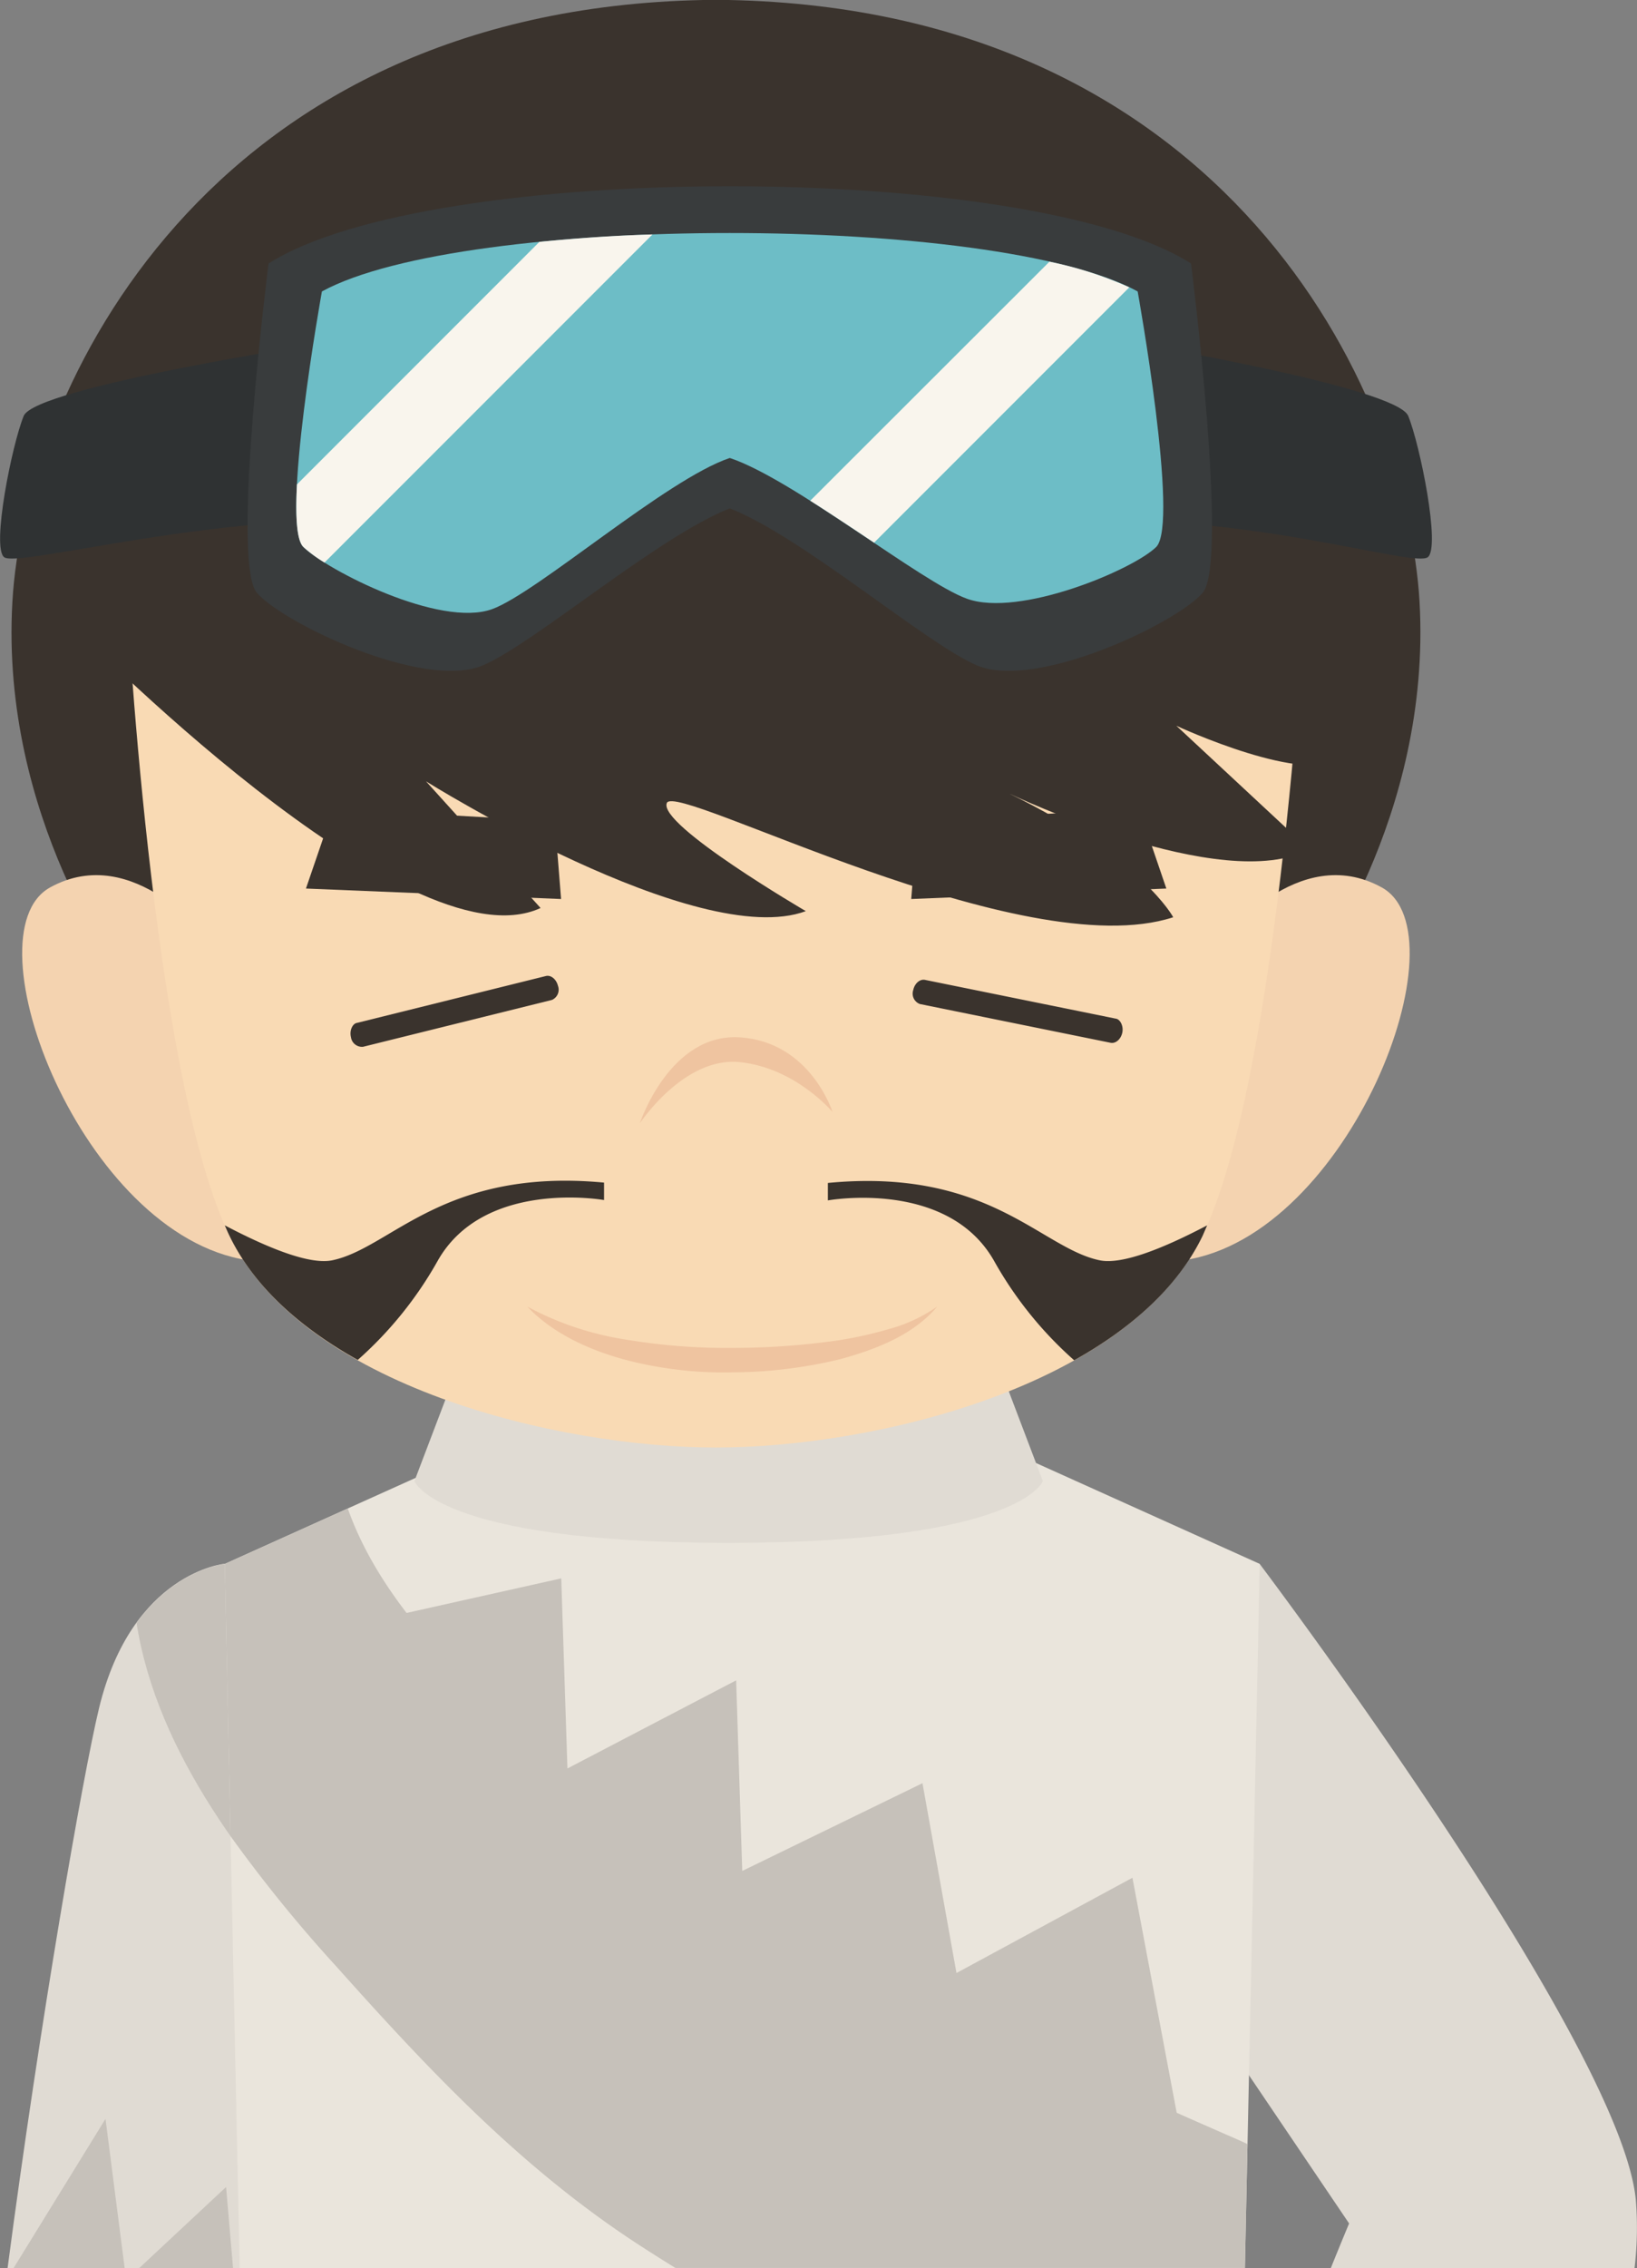 <svg xmlns="http://www.w3.org/2000/svg" viewBox="0 0 187.75 260.03"><rect x="0" y="0" width="187.75" height="260.03" fill="#808080" stroke="none"/><defs><style>.cls-1{fill:#e0dbd3;}.cls-2{fill:#c6c1ba;}.cls-3{fill:#eae5dc;}.cls-4{fill:#3a332d;}.cls-5{fill:#f4d3b0;}.cls-6{fill:#f9dab4;}.cls-7{fill:#efc4a0;}.cls-8{fill:#2f3233;}.cls-9{fill:#393c3d;}.cls-10{fill:#6dbdc6;}.cls-11{fill:#f9f5ed;}</style></defs><title>资源 184</title><g id="图层_2" data-name="图层 2"><g id="Layer_1" data-name="Layer 1"><path class="cls-1" d="M144.48,179.29l-14.95,4.84-6.41,24,31.61,46.76s-.84,2-2.12,5.17h34.85a39.21,39.21,0,0,0,.15-7.91C185.84,234.06,144.48,179.29,144.48,179.29Z"/><path class="cls-1" d="M11.36,195.81C9.51,203.47,4.57,231.88.87,260H37.34c2.2-36.21,3.77-74.6,3.77-74.6l-15.33-6.14S15.14,180.23,11.36,195.81Z"/><polygon class="cls-2" points="25.93 250.71 15.94 260.03 26.73 260.03 25.93 250.71"/><polygon class="cls-2" points="14.3 260.03 12.1 242.9 1.54 260.03 14.3 260.03"/><path class="cls-2" d="M38.63,225.53l.59.65c1.16-22.87,1.89-40.75,1.89-40.75l-15.33-6.14s-5.6.52-10.12,6.77C18.07,201.25,28.61,214.31,38.63,225.53Z"/><polygon class="cls-3" points="85.13 169.77 55.39 165.94 25.78 179.28 27.49 260.03 142.78 260.03 144.48 179.28 114.88 165.94 85.13 169.77"/><polygon class="cls-2" points="35.85 187.31 64.37 180.94 65.08 202.73 84.43 192.63 85.13 214.48 105.8 204.42 109.7 226.18 129.88 215.26 135.86 246.99 94.95 250.71 42.47 206.79 35.85 187.31"/><path class="cls-2" d="M92.65,222a159.4,159.4,0,0,1-36.11-26.31c-6.69-6.42-13.54-13.92-16.65-22.76l-14.11,6.36.66,31.2a163.72,163.72,0,0,0,12.19,15c10.53,11.79,21.09,23,34.43,31.71q2.18,1.42,4.4,2.79h65.32l.3-14.2-1-.46C125.38,238.06,108.78,230.41,92.65,222Z"/><path class="cls-1" d="M119.61,169.79l-6.84-18-29.2,3-29.19-3-6.85,18s2.53,7,35.55,7.08h1C117.09,176.78,119.61,169.79,119.61,169.79Z"/><path class="cls-4" d="M162.81,69C161.42,44.66,140.49,1.15,83.58,0c0,0-1,0-1.47,0s-1.46,0-1.46,0C23.74,1.15,2.81,44.66,1.42,69,0,93.82,14.12,112.24,14.12,112.24h136S164.22,93.82,162.81,69Z"/><path class="cls-5" d="M24,107.82s-8.63-11.39-18.25-6.09,3.7,39.92,22.69,42.74Z"/><path class="cls-5" d="M140.22,107.82s8.63-11.39,18.25-6.09-3.7,39.92-22.69,42.74Z"/><path class="cls-6" d="M15.19,66.55l-.72.71s2.79,55.6,11.83,74.37c8.33,17.29,37.72,24.31,55.81,24.31s47.49-7,55.82-24.31c9-18.77,11.83-74.37,11.83-74.37l-.72-.71Z"/><polygon class="cls-4" points="105.22 94.15 104.51 103.06 133.77 101.86 130.64 92.69 105.22 94.15"/><polygon class="cls-4" points="63.64 94.15 64.35 103.06 35.09 101.86 38.23 92.69 63.64 94.15"/><path class="cls-4" d="M63.3,114.63h0L41.64,120a1.28,1.28,0,0,1-1.39-1.11c-.19-.76.19-1.56.7-1.63l21.65-5.37c.58-.15,1.2.36,1.39,1.11A1.28,1.28,0,0,1,63.3,114.63Z"/><path class="cls-4" d="M105.51,115.1h0l21.86,4.44c.58.12,1.19-.4,1.35-1.17s-.26-1.55-.77-1.6l-21.86-4.44c-.59-.12-1.19.41-1.35,1.17A1.27,1.27,0,0,0,105.51,115.1Z"/><path class="cls-7" d="M95.48,127.47s-2.51-8-10.59-8.55-11.5,9.84-11.5,9.84,5.07-7.68,11.48-7S95.48,127.47,95.48,127.47Z"/><path class="cls-4" d="M8.13,71.51S46.73,111.17,62,104.09L48.86,89.57S80,109.05,92.42,104.45c0,0-17-9.92-15.94-12.4s40.73,18.76,58.08,13.1c0,0-3.54-6.72-18.77-14.16,0,0,24.44,11.68,34.35,6.37L134.92,83.2s15.22,7.08,19.12,3.54,2.83-24.79-6.73-29S5,26.54,8.13,70.09Z"/><path class="cls-8" d="M37.19,39.31S4.07,44.39,2.72,47.68-1,62.77.48,63.88s20.88-4.2,38.54-4.2Z"/><path class="cls-8" d="M129.87,39.31s30.29,5.08,31.64,8.37,3.74,15.09,2.24,16.2-18.05-4.2-35.71-4.2Z"/><path class="cls-9" d="M136.6,30.21c-18.49-11.81-87.3-11.81-105.8,0,0,0-4.36,34.28-1.33,37.76s19.11,11.17,25.9,8.31c5.85-2.47,20.06-14.75,28.33-18,8.26,3.21,22.48,15.49,28.34,18,6.78,2.86,22.85-4.82,25.89-8.31S136.6,30.21,136.6,30.21Z"/><path class="cls-10" d="M130.48,33.41c-16.36-8.93-77.2-8.93-93.56,0,0,0-4.81,26.66-2.12,29.3S50.44,72,56.44,69.83c5.17-1.87,20-14.9,27.26-17.33,7.31,2.43,22,14.28,27.21,16.14,6,2.16,19-3.3,21.69-5.93S130.48,33.41,130.48,33.41Z"/><path class="cls-11" d="M61.86,27.73l-27.8,27.8c-.19,3.59-.05,6.41.74,7.18a15.65,15.65,0,0,0,2.42,1.78L74.83,26.88C70.36,27,66,27.32,61.86,27.73Z"/><path class="cls-11" d="M100.25,62.21l29.27-29.27A43.3,43.3,0,0,0,120.36,30L92.93,57.4C95.35,58.94,97.85,60.61,100.25,62.21Z"/><path class="cls-4" d="M38.14,144.47c-2.61.56-7.43-1.41-12.36-4,.17.39.34.79.52,1.16,2.85,5.93,8.22,10.63,14.73,14.27a43.7,43.7,0,0,0,9.15-11.33c5.31-9.46,19.1-7,19.1-7v-2C50.84,133.84,44.87,143.05,38.14,144.47Z"/><path class="cls-4" d="M138.45,140.47c-4.93,2.59-9.75,4.56-12.36,4-6.73-1.42-12.71-10.63-31.14-8.86v2s13.79-2.5,19.1,7a43.7,43.7,0,0,0,9.15,11.33c6.51-3.64,11.87-8.34,14.73-14.27C138.11,141.26,138.28,140.86,138.45,140.47Z"/><path class="cls-7" d="M60.47,149.78A35.15,35.15,0,0,0,72,153.6a69.88,69.88,0,0,0,12,.92,85.49,85.49,0,0,0,12.09-.86,45.53,45.53,0,0,0,5.89-1.31,17.65,17.65,0,0,0,5.51-2.57c-2.73,3.25-6.95,4.87-11,6A53.29,53.29,0,0,1,84,157.32a44.4,44.4,0,0,1-12.55-1.51C67.41,154.68,63.37,152.83,60.47,149.78Z"/></g></g></svg>